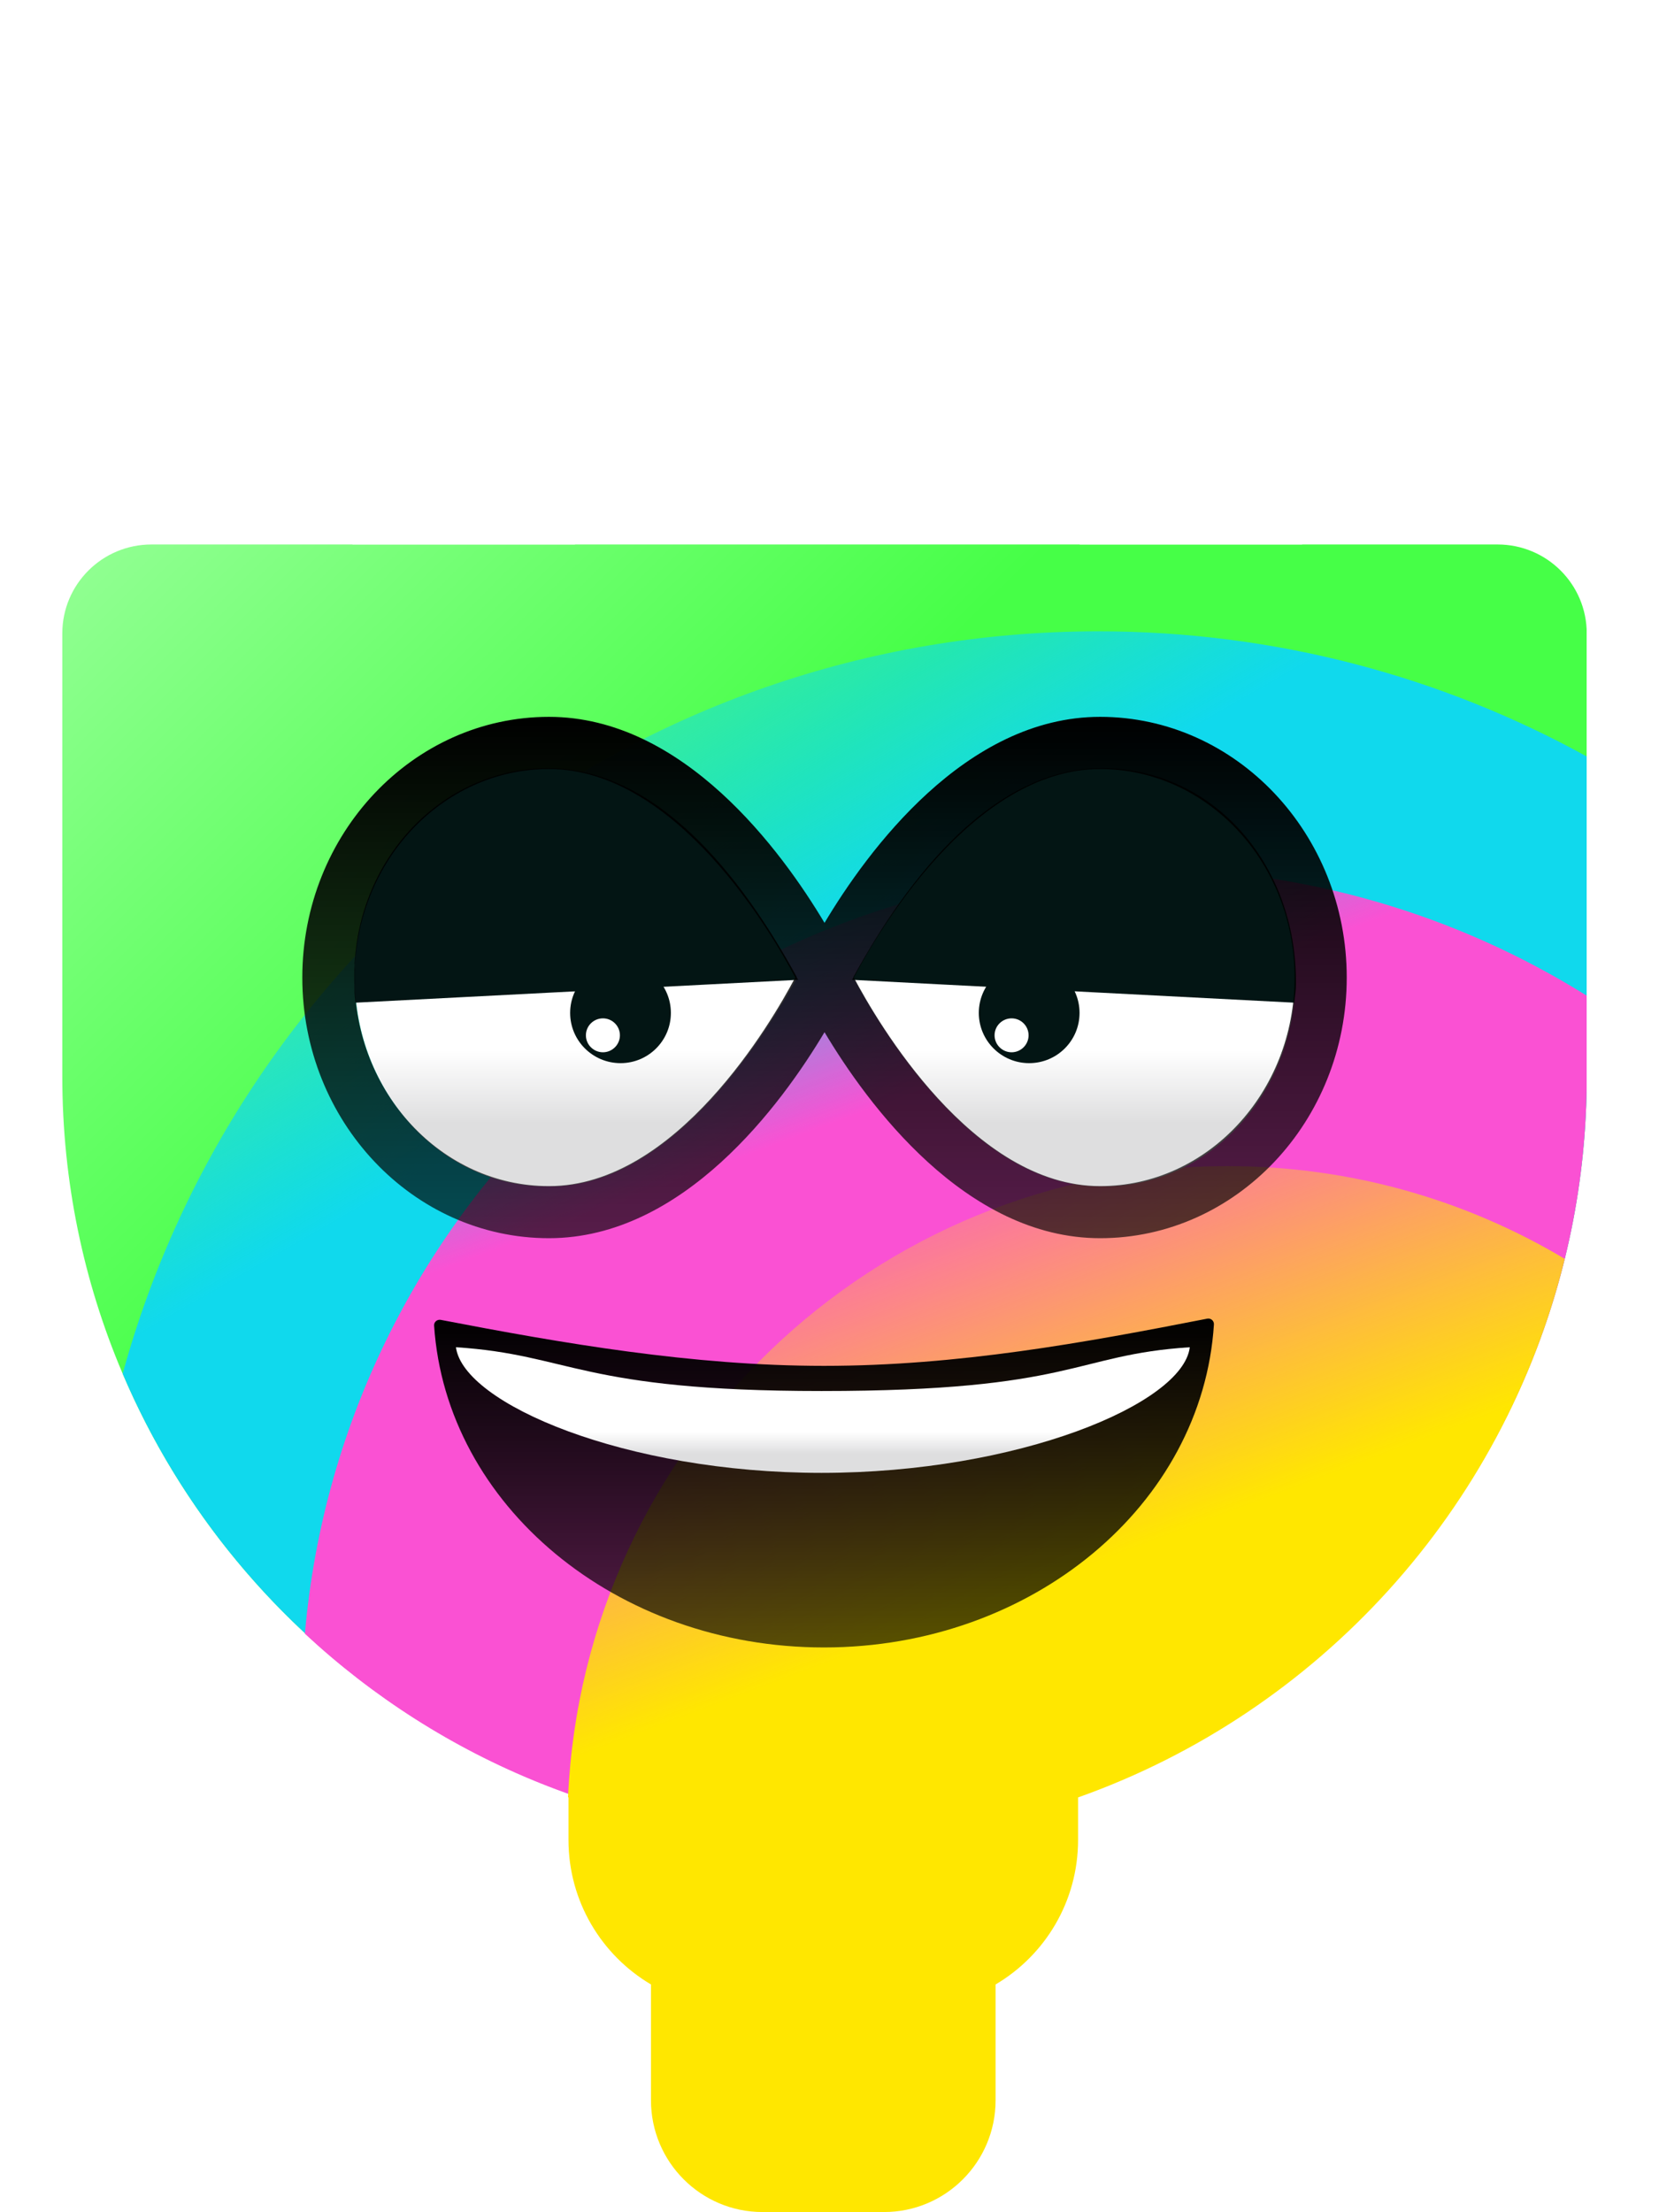 <svg xmlns="http://www.w3.org/2000/svg" width="18" height="24" viewBox="0 0 18 24" fill="none">
  <g clip-path="url(#clip0_180_26013)">
    <path d="M17.216 6.872C17.216 6.339 16.783 5.907 16.249 5.907H1.643C1.109 5.907 0.676 6.339 0.676 6.872V11.678C0.676 16.237 4.379 19.933 8.946 19.933C13.513 19.933 17.216 16.237 17.216 11.678V6.872Z" fill="url(#paint0_linear_180_26013)"/>
    <path fill-rule="evenodd" clip-rule="evenodd" d="M1.331 14.903C2.589 17.86 5.525 19.934 8.946 19.934C13.513 19.934 17.216 16.238 17.216 11.679V8.207C15.645 7.341 13.839 6.849 11.918 6.849C6.862 6.849 2.605 10.261 1.331 14.903Z" fill="url(#paint1_linear_180_26013)"/>
    <path fill-rule="evenodd" clip-rule="evenodd" d="M3.308 17.724C4.785 19.098 6.767 19.939 8.946 19.939C13.513 19.939 17.216 16.243 17.216 11.684V10.802C15.816 9.928 14.162 9.423 12.389 9.423C7.624 9.423 3.713 13.072 3.308 17.724Z" fill="url(#paint2_linear_180_26013)"/>
    <path fill-rule="evenodd" clip-rule="evenodd" d="M6.163 19.498C6.335 15.688 9.473 12.651 13.318 12.651C14.655 12.651 15.906 13.018 16.977 13.657C16.311 16.38 14.304 18.575 11.697 19.5V19.961C11.697 20.629 11.338 21.213 10.802 21.529V22.786C10.802 23.455 10.26 23.998 9.592 23.998H8.273C7.605 23.998 7.063 23.455 7.063 22.786V21.529C6.528 21.213 6.168 20.629 6.168 19.961V19.5C6.166 19.499 6.165 19.499 6.163 19.498Z" fill="url(#paint3_linear_180_26013)"/>
    <path d="M14.128 0.367C14.128 0.164 13.964 0 13.761 0H12.082C11.88 0 11.715 0.164 11.715 0.367V5.907H14.128V0.367Z" fill="white"/>
    <path d="M6.239 0.367C6.239 0.164 6.074 0 5.871 0H4.193C3.99 0 3.825 0.164 3.825 0.367V5.907H6.239V0.367Z" fill="white"/>
    <g filter="url(#filter0_i_180_26013)">
      <path d="M13.098 14.306C13.137 14.298 13.173 14.329 13.171 14.368C13.048 16.322 11.2 17.873 8.94 17.873C6.684 17.873 4.84 16.329 4.71 14.382C4.707 14.342 4.743 14.312 4.782 14.319C6.097 14.572 7.513 14.818 8.94 14.818C10.392 14.818 11.765 14.567 13.098 14.306Z" fill="url(#paint4_linear_180_26013)"/>
    </g>
    <path d="M12.909 14.616C12.836 15.23 11.045 15.979 8.913 15.979C6.785 15.979 5.027 15.228 4.947 14.616C6.192 14.696 6.294 15.091 8.913 15.091C11.664 15.091 11.645 14.698 12.909 14.616Z" fill="url(#paint5_linear_180_26013)"/>
    <path d="M9.259 10.609C9.881 11.749 10.853 12.901 11.977 12.871C13.124 12.871 14.055 11.858 14.055 10.609C14.055 9.359 13.124 8.347 11.977 8.347C10.829 8.347 9.983 9.348 9.259 10.609Z" fill="url(#paint6_linear_180_26013)"/>
    <path d="M8.646 10.612C8.024 11.729 7.051 12.901 5.928 12.871C4.78 12.871 3.85 11.837 3.85 10.612C3.85 9.388 4.774 8.347 5.922 8.347C7.069 8.347 7.921 9.376 8.646 10.612Z" fill="url(#paint7_linear_180_26013)"/>
    <path d="M11.166 11.534C10.865 11.534 10.62 11.29 10.62 10.989C10.62 10.688 10.865 10.443 11.166 10.443C11.468 10.443 11.713 10.688 11.713 10.989C11.713 11.29 11.468 11.534 11.166 11.534Z" fill="#031514"/>
    <path d="M10.976 11.416C10.874 11.416 10.791 11.333 10.791 11.232C10.791 11.13 10.874 11.048 10.976 11.048C11.077 11.048 11.16 11.13 11.16 11.232C11.16 11.333 11.077 11.416 10.976 11.416Z" fill="white"/>
    <path d="M6.733 11.534C6.431 11.534 6.186 11.29 6.186 10.989C6.186 10.688 6.431 10.443 6.733 10.443C7.034 10.443 7.279 10.688 7.279 10.989C7.279 11.29 7.034 11.534 6.733 11.534Z" fill="#031514"/>
    <path d="M6.542 11.416C6.44 11.416 6.357 11.333 6.357 11.232C6.357 11.13 6.44 11.048 6.542 11.048C6.643 11.048 6.726 11.13 6.726 11.232C6.726 11.333 6.643 11.416 6.542 11.416Z" fill="white"/>
    <path d="M9.247 10.63L14.043 10.878C14.053 10.787 14.061 10.745 14.061 10.679C14.073 9.347 13.137 8.334 11.959 8.334C10.781 8.334 9.863 9.497 9.259 10.6C9.264 10.61 9.242 10.621 9.247 10.63Z" fill="#031514"/>
    <path d="M8.657 10.63L3.857 10.878C3.847 10.787 3.845 10.745 3.845 10.679C3.802 9.371 4.769 8.334 5.946 8.334C7.124 8.334 8.042 9.497 8.645 10.6C8.64 10.61 8.663 10.621 8.657 10.63Z" fill="#031514"/>
    <g filter="url(#filter1_i_180_26013)">
      <path d="M5.956 7.777C7.418 7.777 8.482 9.235 8.946 10.012C9.41 9.235 10.474 7.777 11.936 7.777C13.412 7.777 14.612 9.046 14.612 10.605C14.612 12.165 13.412 13.433 11.936 13.433C10.475 13.433 9.41 11.976 8.946 11.198C8.482 11.976 7.418 13.433 5.956 13.433C4.48 13.433 3.28 12.165 3.28 10.605C3.28 9.046 4.48 7.777 5.956 7.777ZM11.936 12.868C13.099 12.868 14.046 11.853 14.046 10.605C14.046 9.358 13.099 8.343 11.936 8.343C10.555 8.343 9.52 10.121 9.264 10.605C9.52 11.089 10.555 12.868 11.936 12.868ZM5.956 12.868C7.337 12.868 8.372 11.089 8.628 10.605C8.372 10.121 7.337 8.343 5.956 8.343C4.793 8.343 3.847 9.358 3.847 10.605C3.847 11.853 4.793 12.868 5.956 12.868Z" fill="url(#paint8_linear_180_26013)"/>
    </g>
  </g>
  <defs>
    <filter id="filter0_i_180_26013" x="4.71" y="14.305" width="8.461" height="3.568" filterUnits="userSpaceOnUse" color-interpolation-filters="sRGB">
      <feFlood flood-opacity="0" result="BackgroundImageFix"/>
      <feBlend mode="normal" in="SourceGraphic" in2="BackgroundImageFix" result="shape"/>
      <feColorMatrix in="SourceAlpha" type="matrix" values="0 0 0 0 0 0 0 0 0 0 0 0 0 0 0 0 0 0 127 0" result="hardAlpha"/>
      <feOffset/>
      <feGaussianBlur stdDeviation="15.25"/>
      <feComposite in2="hardAlpha" operator="arithmetic" k2="-1" k3="1"/>
      <feColorMatrix type="matrix" values="0 0 0 0 0 0 0 0 0 0 0 0 0 0 0 0 0 0 0.64 0"/>
      <feBlend mode="normal" in2="shape" result="effect1_innerShadow_180_26013"/>
    </filter>
    <filter id="filter1_i_180_26013" x="3.28" y="7.777" width="11.332" height="5.656" filterUnits="userSpaceOnUse" color-interpolation-filters="sRGB">
      <feFlood flood-opacity="0" result="BackgroundImageFix"/>
      <feBlend mode="normal" in="SourceGraphic" in2="BackgroundImageFix" result="shape"/>
      <feColorMatrix in="SourceAlpha" type="matrix" values="0 0 0 0 0 0 0 0 0 0 0 0 0 0 0 0 0 0 127 0" result="hardAlpha"/>
      <feOffset/>
      <feGaussianBlur stdDeviation="15.25"/>
      <feComposite in2="hardAlpha" operator="arithmetic" k2="-1" k3="1"/>
      <feColorMatrix type="matrix" values="0 0 0 0 0 0 0 0 0 0 0 0 0 0 0 0 0 0 0.64 0"/>
      <feBlend mode="normal" in2="shape" result="effect1_innerShadow_180_26013"/>
    </filter>
    <linearGradient id="paint0_linear_180_26013" x1="6.179" y1="11.105" x2="0.24" y2="5.149" gradientUnits="userSpaceOnUse">
      <stop stop-color="#46FF47"/>
      <stop offset="1" stop-color="#9CFF9D"/>
    </linearGradient>
    <linearGradient id="paint1_linear_180_26013" x1="7.617" y1="10.981" x2="5.602" y2="7.481" gradientUnits="userSpaceOnUse">
      <stop stop-color="#10D9ED"/>
      <stop offset="1" stop-color="#10D9ED" stop-opacity="0.3"/>
    </linearGradient>
    <linearGradient id="paint2_linear_180_26013" x1="8.269" y1="12.471" x2="7.114" y2="9.39" gradientUnits="userSpaceOnUse">
      <stop stop-color="#FA51D3"/>
      <stop offset="0.959" stop-color="#FA51D3" stop-opacity="0"/>
    </linearGradient>
    <linearGradient id="paint3_linear_180_26013" x1="11.075" y1="17.262" x2="9.218" y2="12.308" gradientUnits="userSpaceOnUse">
      <stop stop-color="#FFE700"/>
      <stop offset="1" stop-color="#FFE700" stop-opacity="0"/>
    </linearGradient>
    <linearGradient id="paint4_linear_180_26013" x1="8.94" y1="14.291" x2="8.94" y2="17.873" gradientUnits="userSpaceOnUse">
      <stop/>
      <stop offset="1" stop-opacity="0.65"/>
    </linearGradient>
    <linearGradient id="paint5_linear_180_26013" x1="7.78" y1="14.809" x2="7.78" y2="15.774" gradientUnits="userSpaceOnUse">
      <stop offset="0.75" stop-color="white"/>
      <stop offset="1" stop-color="#DEDEDF"/>
    </linearGradient>
    <linearGradient id="paint6_linear_180_26013" x1="10.965" y1="8.987" x2="10.965" y2="12.191" gradientUnits="userSpaceOnUse">
      <stop offset="0.75" stop-color="white"/>
      <stop offset="1" stop-color="#DEDEDF"/>
    </linearGradient>
    <linearGradient id="paint7_linear_180_26013" x1="6.939" y1="8.987" x2="6.939" y2="12.191" gradientUnits="userSpaceOnUse">
      <stop offset="0.75" stop-color="white"/>
      <stop offset="1" stop-color="#DEDEDF"/>
    </linearGradient>
    <linearGradient id="paint8_linear_180_26013" x1="8.946" y1="7.777" x2="8.946" y2="13.433" gradientUnits="userSpaceOnUse">
      <stop/>
      <stop offset="1" stop-opacity="0.65"/>
    </linearGradient>
    <clipPath id="clip0_180_26013">
      <rect width="16.545" height="24" fill="white" transform="matrix(-1 0 0 1 17.215 0)"/>
    </clipPath>
  </defs>
</svg>